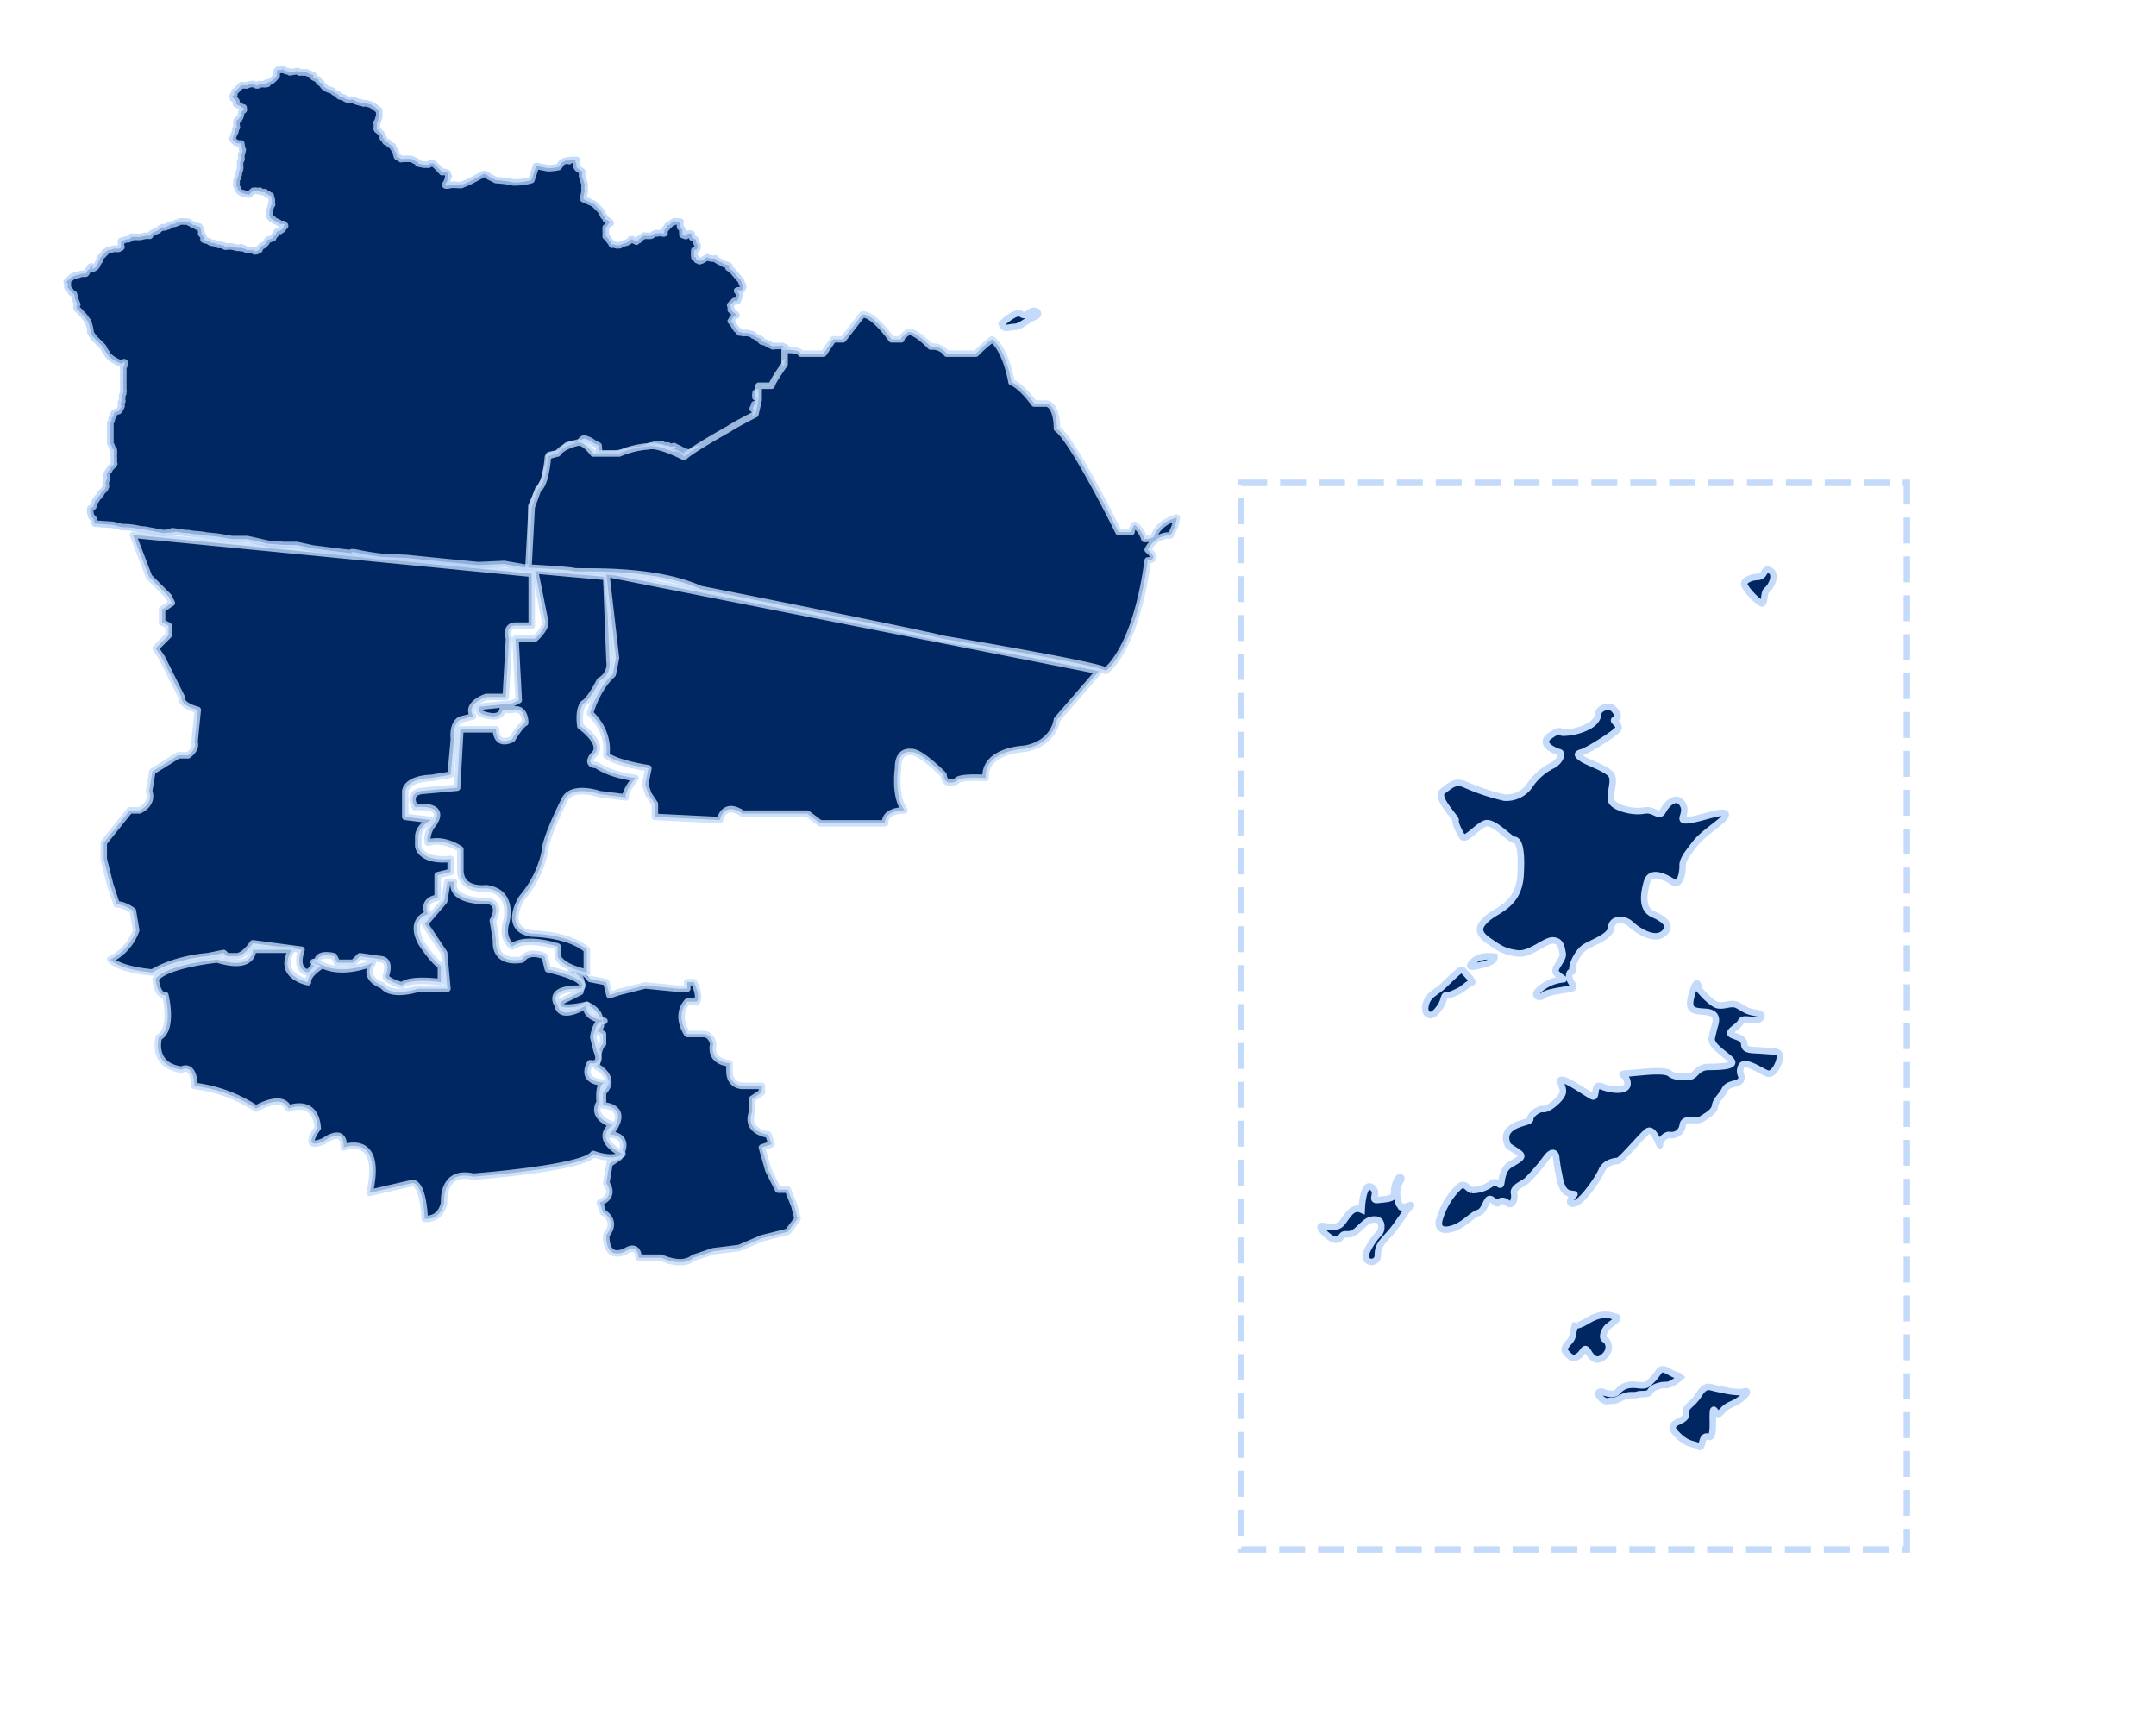 <svg xmlns="http://www.w3.org/2000/svg" xmlns:xlink="http://www.w3.org/1999/xlink" width="665" height="529" viewBox="0 0 665 529">
  <defs>
    <style>
      .cls-1 {
        filter: url(#filter);
      }

      .cls-2, .cls-3, .cls-4 {
        fill: #002762;
      }

      .cls-2, .cls-4, .cls-5 {
        stroke: #c3dafa;
      }

      .cls-2, .cls-3 {
        stroke-linejoin: round;
        stroke-opacity: 0.8;
      }

      .cls-2, .cls-3, .cls-4, .cls-5 {
        stroke-width: 2px;
        fill-rule: evenodd;
      }

      .cls-3 {
        stroke: #b4d1f9;
      }

      .cls-5 {
        fill: none;
        stroke-dasharray: 8 4;
      }

      .cls-6 {
        font-size: 14px;
        fill: #fff;
        font-family: "Microsoft YaHei";
      }
    </style>
    <filter id="filter" filterUnits="userSpaceOnUse">
      <feGaussianBlur result="blur" stdDeviation="6" in="SourceAlpha"/>
      <feComposite result="composite"/>
      <feComposite result="composite-2"/>
      <feComposite result="composite-3"/>
      <feFlood result="flood" flood-color="#0a52ca" flood-opacity="0.76"/>
      <feComposite result="composite-4" operator="in" in2="composite-3"/>
      <feBlend result="blend" in2="SourceGraphic"/>
      <feBlend result="blend-2" in="SourceGraphic"/>
    </filter>
  </defs>
  <g id="淑江区">
    <g id="组_20" data-name="组 20" class="cls-1">
      <path id="形状_30" data-name="形状 30" class="cls-2" d="M261,300s4.682-.086,3,6l-6,3s-2.714,3.343,8,1c0,0,4.373,1.713,4,5,0,0,1.357,1.605-1,3l2,1v3s-1.431.378-2,7c0,0,6.632,3.465,2,8v4s9.045,0.275,2,9c0,0,6.994-.089,3,7l-3,2-1,6s3.145,3.973-2,6l1,3s4.707,2.6,1,7c0,0-.657,8.071,6,5,0,0,3.681-2.693,4,2h7s6.191,3.146,10,0l6-2,8-1,7-3,4-1,4-1,3-4-1-4-2-5h-3l-3-6-2-7,3-1-1-3s-7.311-.722-5-7v-4l3-2v-2h-6s-4.235.1-4-5v-2s-6.247-.094-5-6c0,0-.509-2.982-3-3h-5s-4.021-5.543,0-10h3s1.241-1.629-1-6h-2v2h-3l-10-1-4,1-4,1-3,1-1-4-5-1S264.3,297.8,261,300Z" transform="translate(-85)"/>
      <path id="形状_28" data-name="形状 28" class="cls-2" d="M126,165l123,12v16h-5s-3.235-.247-2,4l-1,18h-6s-6.6,2.158-4,6l-4,1s-2.5,1.06-2,6l-1,11-6,1s-7.167-.018-8,4v8l8,1s-3.775,1.718-4,5v3s0.4,4.926,10,4v4l-4,1v7s-4.941.308-3,5c0,0-6.081,1.58-2,9,0,0,3.451,5.324,6,7v5s-9.515-1.378-12,1c0,0-5.42-1.537-5-3,0,0,1.629-4.209-1-5l-7-1-2,2h-5l-1-2s-4.22-1.141-5,1c0,0-1.311,2.927-3,4,0,0-4.266-.273-2-7l-15-2s-2.552,3.931-5,4h-3l-1-1-5,1s-9.556.577-17,5c0,0-9.9-.7-13-4a16.033,16.033,0,0,0,8-9l-1-6s-2.552-2.013-5-2l-2-6-2-8v-5l8-10h3s4.417-1.781,3-6l1-6,8-5h3s2.757-1.8,2-4l1-10s-5.45-1.276-5-4l-6-12-2-3,4-4v-3l-2-1v-4l3-2-1-2-6-6Z" transform="translate(-85)"/>
      <path id="形状_17" data-name="形状 17" class="cls-3" d="M114.3,161.534l5.457,0.366,2.91,0.731a20.832,20.832,0,0,1,4.366.365,10,10,0,0,0,2.547.365l5.82,1.1,4-.365s-3.026-.547.364,0,3.274,0.365,3.274.365a19.783,19.783,0,0,0,2.911.366c2.528,0.233,2.546.365,2.546,0.365l3.639,0.365,4.365,0.731h4.73l6.548,1.462,4.73,0.365h4l5.093,1.1,5.821,0.731,2.91,0.365,3.274,0.365s-1.25-.734,2.183,0,6.913,1.1,6.913,1.1l7.64,0.365,10.914,1.1,11.278,1.1,8-.365,6.185,1.1h2.183v-19l1.455-3.288,1.455-2.923,1.092-1.827,0.364-1.827,0.364-1.461a16.608,16.608,0,0,0,.727-2.192c0.016-.431,0-2.192,0-2.192l3.638-.731s1.173-1.426,1.819-2.192c0.024-.029,1.092-0.366,1.092-0.366a0.545,0.545,0,0,1,.727,0,3.266,3.266,0,0,1,.728,1.1,4.372,4.372,0,0,0,1.455-1.1c0.048-.352.274,0.49,0.364-0.365s-0.2-.353,0-0.731a1.373,1.373,0,0,1,1.091-.73,13.241,13.241,0,0,1,1.819.73,10.272,10.272,0,0,1,1.092.731l1.455,0.731c0.023,0.095.234,2.207,0,2.192a3.409,3.409,0,0,0,.728.365,0.694,0.694,0,0,1,.363,0,7.335,7.335,0,0,0,1.092,0h2.546l2.547-.365,1.455-.366s0.079,0.227.728,0c-0.594.207,2.777-1.059,2.183-.365-0.3.348,1.819-.365,1.819-0.365s0.582-.2,1.091-0.366c0.918-.289.364,0,0.364,0l1.091-.73s-0.37.089,0.364,0a0.9,0.9,0,0,1,.728,0s-0.211-.448.727-0.366,0.933-.106,1.092,0,0.286-.3.728,0a1.384,1.384,0,0,0,1.091.366,2.216,2.216,0,0,1,.728,0,1.352,1.352,0,0,0,1.091.365,1.066,1.066,0,0,1,.728,0c0.145,0.076-.5-0.511.363,0a4.2,4.2,0,0,0,.728.365c0.473,0.267.766,0.344,0.728,0.366s-1.285-.7,0,0a3.8,3.8,0,1,0,.727.365l0.728,0.365,1.091,0.366h0.728a0.8,0.8,0,0,0,.728-0.366c0.5-.467.054-0.214,0.363-0.365a10.421,10.421,0,0,1,1.456-.365,0.31,0.31,0,0,1,.363,0,1.494,1.494,0,0,0,.728,0c0.167,0.022.3,0.117,0.728-.366s-0.083-.127.363-0.365-0.151-.276.364-0.365,0.171-.4.728-0.366a0.933,0.933,0,0,0,.727,0c0.672-.159.328,0.208,0.728,0a2.559,2.559,0,0,1,.728-0.365c0.081,0.037-.557.832,0.363,0s0.364-.731.364-0.731a3.588,3.588,0,0,0,1.092-.365,2.872,2.872,0,0,1,.727-0.365l0.364-.731s-0.748.837,0.364,0,0.638-.19,1.091-0.731a5.229,5.229,0,0,1,1.092-1.1c0.564-.435-0.221-0.078.364-0.365s0.557-.3.727-0.366a0.834,0.834,0,0,1,.728-0.365c0.716-.088.041,0.281,0.727,0s0.751-.746,1.092-0.731-0.208.347,0.727,0,1.128-.335,1.092-0.365-0.3.271,0,0,0.234,0.072.364-.366-0.514-.347,0-0.73,0,0.135.363-.366a3.9,3.9,0,0,1,.364-0.73c0.292-.229.316-0.019,0.364-0.366a1.491,1.491,0,0,0,0-.73c-0.072-.437.457,0.044,0-0.366s-0.613.089-.728-0.365,0.187-.083,0-0.365-0.757.469-.363-0.366,0.189-.313.363-0.731-0.288-.264.364-0.365a1.787,1.787,0,0,1,1.092,0,2.119,2.119,0,0,1,.727.365c0.012,0.065-.083-0.258,0,0a0.661,0.661,0,0,0,.364.366v-1.827s1.146-.18,0-0.365a3.564,3.564,0,0,1-1.091-.366c-0.3.012-.1,0.206-0.364,0a1.3,1.3,0,0,0-.364-0.365c-0.289-.13-0.439.323-0.364,0s-0.123.2,0-.365-0.2.048,0-.366-0.285-.564.364-0.731,0.325,0.239.728,0a4.118,4.118,0,0,1,1.091-.365c0.216-.193-0.417.429,0,0s0.245-.7.728-0.731a3.69,3.69,0,0,1,.727,0h0a1.435,1.435,0,0,1,.728,0c0.158-.011.329-0.3,0.364,0s-0.2.163,0,.366-0.221.528,0.364,0.365,0.75,0.477.727,0,0.023-.719,0-0.731-0.578-.284,0-0.365,0.613,0.154.728,0a1.829,1.829,0,0,0,.364,0c0.16-.178.375,0.2,0.363,0a3.345,3.345,0,0,1,0-.365h0c-0.348-.465-0.379-0.146-0.363-0.366s0.08,0.479,0-.365,0-.731,0-0.731l0.363-.731s-0.926-.164,0-0.365a3.467,3.467,0,0,0,1.092-.365c-0.093.067-.965,0.536,0,0s1.169,0.095,1.091-.366a2.255,2.255,0,0,1,0-.73c-0.006-.165-0.09.285,0,0s0.325,0.037.364-.366a0.926,0.926,0,0,1,0-.365c0.087-.448-0.087.248,0-0.365a0.782,0.782,0,0,0,0-.731c-0.153-.559.49-0.395,0-0.731a2.221,2.221,0,0,0-.364-0.365c-0.343-.14-0.505-0.181-0.364-0.366s-0.111-.159.364-0.365a5.78,5.78,0,0,0,.728-0.365,11.842,11.842,0,0,0,0-1.462c-0.06-.278.45-0.345,0-1.1s-0.136-.461-0.364-0.731a1.418,1.418,0,0,0-.728-0.73,5.16,5.16,0,0,1-.727-0.366,3.545,3.545,0,0,0-.728,0c-0.388.043,0.016-.042-0.364,0s0.114-.114-0.363,0-0.3-.114-0.728,0,0.193-.007-0.364,0-0.153.314-.727,0a6.588,6.588,0,0,0-.728-0.365c-0.344-.162.043-0.283-0.364-0.365s0.282,0.4-.364,0a1.123,1.123,0,0,0-.727-0.366c-1.09-.43-0.916-0.158-1.092-0.365a3.478,3.478,0,0,0-.364-0.365s0.878,0.073,0-.366-0.045-.006-0.727-0.365a3.518,3.518,0,0,1-.728-0.365c-0.664-.422-0.649-0.167-0.727-0.366s0.2-.247-0.364-0.365-1.1-.327-1.455-0.366-0.463.039-.728,0a1.243,1.243,0,0,1-.728,0c-0.39-.18-0.639-0.336-0.727-0.365s0.035,0.564-.364,0a1.7,1.7,0,0,0-.728-0.731,8.86,8.86,0,0,1-1.091-1.826l-0.728-.731s0.107,0.075.364-.365-0.275-.095.364-0.731,0.745-.469.728-0.731,0.8,0.494,0-.365-0.852-.549-1.092-1.1-0.382.173-.364-0.365a1.212,1.212,0,0,0,0-.731c-0.124-.307,0-0.365,0-0.365s-0.372-.076,0-0.365a3.116,3.116,0,0,1,.364-0.365,4.064,4.064,0,0,0,.728-0.731h1.091s-0.355.423,0-.365,0.372-.352.364-0.731a1.242,1.242,0,0,0,0-.365c-0.044-.37.4,0.013,0-0.731a3.518,3.518,0,0,1-.364-0.731s-0.533-.289,0-0.365,0.053,0.076.364,0a2.49,2.49,0,0,0,.728,0,0.958,0.958,0,0,0,.363-0.731s0.461-.244,0-1.1A3.386,3.386,0,0,1,313.67,87a1.233,1.233,0,0,0-.364-0.731c-0.443-.531,0,0.086-0.364-0.365s-2.183-2.558-2.183-2.558l-1.091-.731s0.923-.342,0-0.731a3.381,3.381,0,0,0-1.092-.365,1.529,1.529,0,0,1-.727-0.365,1.532,1.532,0,0,0-.728-0.365s0.294,0.274-.728-0.365-0.727-.731-0.727-0.731a2.8,2.8,0,0,1-1.455,0,2.166,2.166,0,0,1-1.092-.365h0a11.024,11.024,0,0,1-1.091.731,4.533,4.533,0,0,1-.728.365c-0.542.11-.007-0.038-0.364,0s0.055,0.389-.363,0-0.4.158-.728-0.365,0.028-.511-0.364-0.731-0.264.488-.364-0.365a1.274,1.274,0,0,1,0-.365c-0.063-.88-0.113-0.225,0-0.731s-0.2-.778.364-0.731,0.818-.973.728-1.461,0.072,0.31-.364-0.731,0.064-.723-0.364-1.1-1.081-.34-1.091-0.731a2.478,2.478,0,0,1,0-.731c0.06-.337-0.06-0.251-0.728-0.365a1.237,1.237,0,0,0-1.091.731s0.206,0.219-.364,0-0.776-.272-0.728-0.365a0.432,0.432,0,0,0,0-.365c-0.041-.3.141,0.165,0-0.365s0.22-.392,0-0.731a2.69,2.69,0,0,1-.364-0.731c-0.054-.187-0.4.195-0.363-0.365s-0.041-.051,0-0.365a0.666,0.666,0,0,0,0-.365,2.534,2.534,0,0,0,0-.731s0.556,0-.364,0a3.2,3.2,0,0,0-1.092,0c0,0.072-.118-0.376-0.363,0s-0.253.026-.728,0.365a3.037,3.037,0,0,0-.728.731,0.586,0.586,0,0,0-.727.365c-0.228.533,0,.365,0,0.365a1.254,1.254,0,0,0-.364.365c-0.116.207-.057-0.235-0.364,0.365s0,0.365,0,.365l-0.364.365s0.953,0.533-.363.365a2.361,2.361,0,0,0-1.456,0h0c-0.112-.167-0.212.092-0.364,0s0.281-.187-0.363,0a2.5,2.5,0,0,0-.728.365,1.185,1.185,0,0,1-1.091.365c-1.167.088-.487-0.088-1.092,0s-0.448-.215-0.727,0,0.357-.091-0.364.365a7.879,7.879,0,0,0-1.092.731c0.018,0.029.338,0.222-.363,0.365s-0.364.365-.364,0.365a4.383,4.383,0,0,0-.728-0.365c-0.365-.134-0.384-0.546-0.727-0.365s-0.364,0-.364,0a1.018,1.018,0,0,1-.728.731,1.943,1.943,0,0,1-.727.365,3.221,3.221,0,0,0-1.092.365c-1.109.413-.394,0.368-1.091,0.365a1.192,1.192,0,0,1-.728,0c-0.675-.154-0.9-0.349-1.091-0.365s-0.137.5-.364,0,0.1-.332-0.364-0.731a1.2,1.2,0,0,1-.364-0.365,3.923,3.923,0,0,0-.364-0.731,0.527,0.527,0,0,1-.363-0.365c-0.157-.328-0.471.128-0.364-0.365a3.38,3.38,0,0,0,0-.731c0.056-.269-0.031-0.634,0-1.1s-0.031-.016,0-0.365a0.786,0.786,0,0,1,0-.365c0.081-.187-0.26.543,0.364-0.365s0.363-.731.363-0.731a0.71,0.71,0,0,0,.364-0.365c0.048-.217,1.01.523,0-0.365s-0.9-.295-1.091-0.731a2.8,2.8,0,0,0-.364-0.731c-0.335-.54-0.291-0.014-0.364-0.365a1.686,1.686,0,0,0-.364-0.731,4.586,4.586,0,0,1-.363-0.731l-2.183-2.192-3.275-1.461a14.31,14.31,0,0,1,.364-2.192c0.169-.324.06,0.735,0-1.1s0.339-.48,0-1.462a6.3,6.3,0,0,1-.364-1.1,7.971,7.971,0,0,1-.363-1.1c-0.094-.627.094,0.126,0-0.365s0.094-.613,0-0.731,0.475,0.076,0-.365,0.357,0.042-.364-0.365a9.4,9.4,0,0,1-1.092-.731,1.828,1.828,0,0,1-.363-1.1c0.175-.163.333,0.452,0-0.365a5.89,5.89,0,0,0-.364-0.731c-0.046-.189,1.417-0.389,0-0.365-0.919.015-1.385-.137-1.819,0.365,0.448-.519-1.609-0.289-2.547.731a2.987,2.987,0,0,1-.727,1.1,16.153,16.153,0,0,1-3.275.365l-3.638-.731-1.455,4.384a19.119,19.119,0,0,1-5.093.731,0.878,0.878,0,0,1-.364,0A34.4,34.4,0,0,0,238,55.58l-2.183-1.1s-1.051-1.157-1.819-.731c-6.054,3.365-4.45,2.317-6.549,3.288-0.4.184-2.613-.144-3.274,0s-1.936.418-1.819,0a1.434,1.434,0,0,1,.364-0.731c0.178,0.021.55-2.335,0.728-1.827-0.143-.407-0.707-1.176-0.364-1.1a3.859,3.859,0,0,0-1.092-.365c-0.688.055-.537,0.238-0.727,0a23.831,23.831,0,0,0-2.547-2.557,0.573,0.573,0,0,0-.728,0c-0.116.112,0.151-.188-0.363,0s-0.2.517-.728,0.365a3.091,3.091,0,0,0-.728,0,1.51,1.51,0,0,0-.363,0l-1.819-.365c-0.077-.179.223-0.348-0.728-0.731s-0.1-.144-0.728-0.365A3.15,3.15,0,0,0,211.8,49c-0.233.042,0.216,0.009-.364,0a6.5,6.5,0,0,1-.728,0c-0.335-.034-0.323.034-1.091,0a2.268,2.268,0,0,1-.728,0c-0.193-.086,0,0.289-0.364,0a1.6,1.6,0,0,0-.363-0.365c-0.33-.179-0.517.061-0.728-0.365a7.057,7.057,0,0,1-.364-1.461s0.009,0.505-.364-0.365a1.228,1.228,0,0,0-.363-0.731c-0.467-.65.17-0.48-0.364-0.731a2.072,2.072,0,0,1-.728-0.365c-0.7-.447-0.2-0.53-0.727-0.731s-0.471.108-.728-0.365a4.727,4.727,0,0,1-.364-0.731c-0.122-.3-0.4.033-0.364-0.365s0.191,0.127,0-.365a1.245,1.245,0,0,0-.363-0.731c-0.31-.323.14,0.153-0.364-0.365a9.05,9.05,0,0,0-.728-0.731,0.579,0.579,0,0,1-.364-0.365c-0.124-.316-0.053.283,0-0.731a3.049,3.049,0,0,1,0-.731c0.105-.64-0.307-0.413,0-0.731a0.838,0.838,0,0,0,.364-0.365c0.046-.182-0.121-0.37,0-0.365s-0.248,1.22,0,0,0.364-.731.364-0.731a3.433,3.433,0,0,0,0-1.1,3.433,3.433,0,0,1,0-1.1,3.673,3.673,0,0,1-1.091-.731c-0.421-.45.3,0.051-0.364-0.365s-0.458-.162-0.728-0.365a0.863,0.863,0,0,0-.727-0.365,12.118,12.118,0,0,0-1.456-.365c-0.678-.06-0.014.29-0.727,0a6.855,6.855,0,0,0-1.092-.365s1.409,0.511-.363,0-0.728-.365-0.728-0.365a2.666,2.666,0,0,0-1.455-.365,3.975,3.975,0,0,1-1.092,0,4.849,4.849,0,0,1-.727-0.365A1.9,1.9,0,0,0,190.7,30c-1.083-.4-0.693-0.074-1.091-0.365s0.213-.3-0.728-0.731a4.551,4.551,0,0,1-.728-0.365c-0.67-.344.114-0.276-1.091-0.731a4.269,4.269,0,0,1-1.091-.365,8.932,8.932,0,0,1-1.092-.731,3.744,3.744,0,0,1-.727-1.1s-0.188.211-.728-0.365,0.168-.553-0.364-0.731a1.523,1.523,0,0,1-.728-0.365,1.962,1.962,0,0,1-.727-0.365c-0.144-.264.686-0.381-0.364-0.731s-0.728-.365-0.728-0.365a3.262,3.262,0,0,1-.363,0c-0.264-.01-0.4-0.543-0.728-0.365s0.053-.075-0.364,0a1,1,0,0,1-.727,0c-0.274-.1.232,0.154-0.364,0s-0.25.206-.728,0-0.088-.5-0.727-0.365-2.183.365-2.183,0.365,0.2-.194-0.728-0.365-0.364,0-.364,0a1.961,1.961,0,0,0-.727-0.365,0.966,0.966,0,0,1-.364,0s0.568-.644,0-0.365,0.374,0.3-.364.365-1.039-.27-1.091,0-0.37.052-.364,0.365a0.664,0.664,0,0,1,0,.365,7.318,7.318,0,0,1,0,1.1,0.724,0.724,0,0,0-.364.365c-0.037.247-.234,0.025-0.364,0.365s-0.089.084-.364,0.365a0.994,0.994,0,0,1-.363.365,2.173,2.173,0,0,1-.728.365,2.714,2.714,0,0,0-.728.365c-0.106.053-.366-0.232-0.363,0s1.038,0.244,0,.365-0.357-.121-1.092,0-1.067-.147-1.091,0,0.329-.224,0,0-0.033.456-.728,0.365-0.581-.614-1.819-0.365-1.091.365-1.091,0.365a0.478,0.478,0,0,1-.364,0,0.739,0.739,0,0,0-.364,0,0.449,0.449,0,0,0-.364,0c-0.351.062-.1-0.164-0.364,0s-0.155-.292-0.363,0-1.819,1.827-1.819,1.827-0.282-.073-0.364.365,0,0.365,0,.365a0.267,0.267,0,0,1,0,.365c-0.159.218-.747,0.07-0.364,0.731s0,0.365,0,.365l0.728,0.365s-0.24.086,0,.365,0.36-.186.363,0.365-0.384.6,0,.731,0.106,0.119.728,0.365,0.364,0,.364,0a0.944,0.944,0,0,0,.364.365,1.509,1.509,0,0,0,.363.365c0.141-.05.461-0.281,0.364,0s0.1,0.169,0,.365,0.275,0.075,0,.365a1.347,1.347,0,0,0-.727.731,6.6,6.6,0,0,1-.364,1.462,1.05,1.05,0,0,0-.364.365c-0.293.361,0,.365,0,0.365s-0.206-.353-0.364,0-0.316-.116-0.364.731,0,0.731,0,.731a0.554,0.554,0,0,1,0,.365c-0.073.159,0.3,0.384,0,.731s-0.425.129-.363,0.365,0.192,0.051,0,.731-0.028-.367-0.364.731a6.093,6.093,0,0,0-.364,1.1,0.85,0.85,0,0,0,0,.365c0.078,0.223-.535-0.334,0,0.365s0.364,0.365.364,0.365l0.364,0.365h0a3.612,3.612,0,0,0,1.091.365h0.728l0.363,2.192s0.241-.814,0,0.365-0.363.731-.363,0.731a3.14,3.14,0,0,0,0,.731,2,2,0,0,1,0,1.1,1.065,1.065,0,0,0-.364.731,3.5,3.5,0,0,1,0,.731,4.644,4.644,0,0,1,0,1.461c-0.149.062-.147,0.166-0.364,1.1s0,0.365,0,.365a4.691,4.691,0,0,0-.364,1.1c-0.081.515-.468,0.35-0.364,1.1s0,0.365,0,.365a1.345,1.345,0,0,0,0,.731c0.13,0.186-.18.009,0,0.365s0.369,0.723.364,0.731-0.147-.391,0,0a1.737,1.737,0,0,0,.364.731,1,1,0,0,0,.364.365c0.258,0.111.727,0.365,0.727,0.365,0.407,0.179-.047-0.1.364,0a2,2,0,0,0,1.092.365c0.412-.135.534,0.211,0.727,0a4.906,4.906,0,0,1,.728-0.731,1.072,1.072,0,0,0,.364-0.365h0c0.194,0.068-.153.008,0.364,0a1.131,1.131,0,0,1,.727,0c0.958,0.119.946-.171,1.092,0s-0.469.2,0.727,0.365,0.728,0,.728,0-0.046.211,0.364,0.365,0.063,0.347.363,0.365,0.123-.248.364,0a0.881,0.881,0,0,0,.364.365c0.132,0.01.364,0,.364,0l0.364,1.462s-0.014.259,0,.731,0,0.365,0,.365a0.314,0.314,0,0,1,0,.365c-0.139.175-.386,0.071-0.364,0.365a1.293,1.293,0,0,1,0,.365,1.83,1.83,0,0,0-.364,1.1h0c-0.173.772,0.173,0.409,0,.731s-0.157.246,0,.731,0,0.365,0,.365a2.687,2.687,0,0,0,.364.365,1.439,1.439,0,0,0,.364.365c0.09-.025.282-0.281,0.363,0A1.157,1.157,0,0,0,169.6,68a2.6,2.6,0,0,0,.728.365c0.33,0.153.727,0.365,0.727,0.365l0.364,0.365h1.092l0.364,0.365s0.177,0.388,0,.365-0.3-.488-0.364,0a1.319,1.319,0,0,1-.364.731c-0.161.293,0.449,0.055-.364,0.365s-0.364.365-.364,0.365,0.078-.149-0.364,0-0.48-.056-0.727.365a6.008,6.008,0,0,1-.364.731c-0.138.124,0.02-.159-0.364,0.365s-0.364.365-.364,0.365v0.365a10.471,10.471,0,0,0-1.091.365c-0.3.143-.57-0.05-0.728,0.365a1.988,1.988,0,0,1-.363.731,1.549,1.549,0,0,1-.364.365,4.278,4.278,0,0,1-.364.365c-0.463.332-.611,0.016-0.728,0.365s-0.026-.078-0.363.365,0.016,0.661-.364.731-0.644.431-.728,0.365a0.312,0.312,0,0,0-.364,0c-0.152.087-.042,0.143-0.363,0s0.356-.486-0.364-0.365a0.964,0.964,0,0,1-.728,0,3.03,3.03,0,0,1-.728,0c-0.128-.109.139,0.237-0.363,0a3.083,3.083,0,0,1-.728-0.365c-0.689-.407-1.29.059-1.091-0.365s-0.264.3-1.456,0a9.612,9.612,0,0,0-1.819-.365c-0.109.017-.447-0.043-1.091,0s0,0.212-.728,0,0.544-.161-0.727-0.365-0.734-.4-1.092-0.365,0.809,0.655-.727,0-1.092-.365-1.092-0.365a1.618,1.618,0,0,1-1.091-.365c-0.446-.409-1.948-0.465-1.819-0.731s0.659,0.437,0-.731-0.364-.731-0.364-0.731a0.367,0.367,0,0,1-.364-0.365c0.043-.327.262,0.345,0-0.731s0-.365,0-0.365a2.057,2.057,0,0,0-.364-0.731c-0.228-.235-0.042-0.343-0.363-0.365s-0.473.278-.728,0,0.061-.274-0.364-0.365a1.373,1.373,0,0,1-1.091-.365c-0.832-.542-0.728-0.365-0.728-0.365s0.25-.273-0.727-0.365-0.021.092-.728,0a1.641,1.641,0,0,0-.728,0,1,1,0,0,0-.727,0,2.631,2.631,0,0,1-.728.365c-0.125,0,.236-0.231-0.364,0s0.237,0.193-.727.365a3.817,3.817,0,0,0-1.456.365c-0.144.138-.252,0.465-0.363,0.365s0.069-.156-0.364,0a1.516,1.516,0,0,1-.728.365c-0.544.046-.377-0.275-0.727,0s-0.445.1-.728,0.365a1.865,1.865,0,0,1-1.091.731,10.732,10.732,0,0,0-1.456.731,2.4,2.4,0,0,1-.363.365c-0.244.1,0.049,0.453-.364,0.365a1.734,1.734,0,0,0-.728,0c-0.321.014-.127-0.014-0.364,0s-1.819.365-1.819,0.365,0.866-.006-0.363,0-0.364,0-.364,0a4.5,4.5,0,0,0-1.092,0c-0.384.083-.614-0.287-0.727,0a0.422,0.422,0,0,1-.364.365,0.967,0.967,0,0,1-.728.365c-0.369-.087.454-0.143-0.364,0a2.78,2.78,0,0,0-1.091.365c-0.463.186-.738-0.118-0.728,0.365a1.991,1.991,0,0,1,0,.731,0.707,0.707,0,0,1,0,.365c-0.116.332,0.422,0.492,0,.731s-0.576.288-.727,0.365-0.246-.078-0.364,0,0.076-.205-0.364,0,0.255-.205-0.727,0-0.921.423-1.092,0.365a0.825,0.825,0,0,0-.364,0,0.858,0.858,0,0,0-.363,0c-0.231.044,0.316-.053-0.364,0.365s-0.648.133-.728,0.365,1.172-.828,0,0.365-0.364.365-.364,0.365a3.27,3.27,0,0,0-.727.731c-0.183.327-.342,0.021-0.364,0.365s0.25,0.581,0,.731,0.132-.822-0.364.365a2.761,2.761,0,0,1-.364.731,1.421,1.421,0,0,1-.364.731,2.3,2.3,0,0,1-1.391.716,0.4,0.4,0,1,0-.064.014,1.775,1.775,0,0,0-1.091.365c-0.144.11-.473,1.113-0.728,1.1-0.627-.041.009,0.027-0.727,0a3.624,3.624,0,0,0-1.456.365,5.283,5.283,0,0,0-2.182.731c1.07-.725-1.556,1.212-1.456,1.462,0.465,1.161.364,0.365,0.364,0.365a6.45,6.45,0,0,0,0,1.461c-0.838-1.2,1.444,1.683,1.092,1.462,0.893,0.56.682-.195,1.091,1.827,0.017,0.083.728,1.827,0.728,1.827a1.087,1.087,0,0,0,0,1.461,6.7,6.7,0,0,1,1.091,1.1c-0.028-.04,1.091,1.1,1.091,1.1s1.266,1.936,1.092,1.461c0.656,1.793.963,3.735,0.727,3.288a7.764,7.764,0,0,0,1.819,2.558c-1.925-1.85,2.169,2.092,2.183,2.192a6.312,6.312,0,0,0,1.092,1.827c0.827,1.981,4.531,3.232,4.365,3.288,0.193-.065,1.076-0.743,1.092-0.366a1.529,1.529,0,0,1,0,.731c-0.086,0,.39-1.484,0,0s-0.439-.066-0.364,1.462,0,1.1,0,1.1v0.73c0.025,0.485,0,1.827,0,1.827s-0.024-.24,0,0.731a9.329,9.329,0,0,1,0,1.1v1.1s0.193-.384,0,0.365,0,0.366,0,.366a1.2,1.2,0,0,0-.364.731,1.03,1.03,0,0,1,0,.73c-0.065.875,0,.731,0,0.731a0.264,0.264,0,0,1,0,.365c-0.183.134-.427,0.124-0.364,0.366a0.728,0.728,0,0,1,0,.365c0,0.35,0,.731,0,0.731s0.468-.545,0,0.365a1.993,1.993,0,0,0-.363.731h0l-0.364.365a5.1,5.1,0,0,0-1.092.366,0.7,0.7,0,0,0-.363.365c-0.288.386,0,.365,0,0.365a1.534,1.534,0,0,1-.364.731,1.1,1.1,0,0,0-.364.365s0.208,0.052,0,.731-0.519.508-.364,1.1-0.155.835,0,1.1-0.155.312,0,.731-0.155.274,0,.731-0.155.61,0,1.1-0.155-.208,0,0.731-0.155,1.1,0,1.461,0.364,0.731.364,0.731l0.364,1.1a0.338,0.338,0,0,1,.364.365,5.663,5.663,0,0,1,0,1.1v0.366a1.9,1.9,0,0,0,0,.73,12.142,12.142,0,0,1,0,1.462,0.769,0.769,0,0,1,0,.365c-0.053.366,0.5-.206-0.364,0.731s0.316-.384-0.364.365a2.625,2.625,0,0,0-.728,1.1,1.276,1.276,0,0,0-.363.366,7.812,7.812,0,0,0-.364.73,0.277,0.277,0,0,0,0,.366s0.108-.065,0,0.365,0.344-.152,0,0.731a7.847,7.847,0,0,0-.364,1.461c-0.1.25,0.334,0.759,0,1.1s0.136,0.237-.364.731-1.455,1.461-1.455,1.461,1.107-.964,0,0.366-0.728.731-.728,0.731a1.739,1.739,0,0,1-.364.73c-0.192.106-.063-0.262-0.363,0.366a4.281,4.281,0,0,1-.364,1.1c-0.231.123,0.151,0.45-.364,0.73s-0.822.294-.728,0.731-0.094.2,0,.731a4.452,4.452,0,0,0,.364,1.461c0.261,0.494.054-.177,0.364,0.366s0.364,0.365.364,0.365v0.365Z" transform="translate(-85)"/>
      <path id="形状_27" data-name="形状 27" class="cls-2" d="M250,176l22,2,1,26a5.734,5.734,0,0,1-3,6s-2.938,5.973-5,7c0,0-1.714,1.581-1,7,0,0,7.952,5.627,4,9,0,0-2.555,2.923,1,3,0,0,3.652,2.967,12,4,0,0-3.474,4.383-3,6l-8-1s-8.872-3.129-11,2c0,0-5.922,11.6-6,16a32.483,32.483,0,0,1-7,14s-6.229,9.507,3,11c0,0,11.341.059,17,5v7s-7.738-1.443-9-5v-3s-9.625-3.233-14,0c0,0-3.308-2.18-2-7,0,0,3.155-9.707-6-11,0,0-8.253,1.2-8-6v-6s-4.982-3.661-10-2c0,0-.78-1.806,1-5,0,0,6.415-6.857-5-6,0,0-2.672-4.251,2-5l11-1,1-18h11s-0.264,5.51,5,3c0,0,2.411-4.241,4-5,0,0,.158-5.075-4-4h-3s-0.076,2.058-3,2c0,0-5.943-.418-4-3l10-1,2-1-1-19h6s4.161-3.561,3-6Z" transform="translate(-85)"/>
      <path id="形状_26" data-name="形状 26" class="cls-2" d="M272,177l152,30-13,15s-0.7,7.415-10,9c0,0-12.512.381-12,9,0,0-8.37-.589-9,1,0,0-3.669,1.949-4-2,0,0-7.335-7.447-10-7,0,0-4.1-.863-4,5,0,0-1.309,8.488,2,13,0,0-6.264-.212-6,4H338l-4-3H314s-5.224-4.171-7,2l-20-1v-4l-2-3-1-3,1-5s-9.631-1.392-13-4c0,0,1.455-6.809-5-13,0,0,2.09-7.668,7-12l1-5Z" transform="translate(-85)"/>
      <path id="形状_29" data-name="形状 29" class="cls-2" d="M223,272l-1,6-6,7,6,9,1,11h-9s-8.2,2.807-11-1c0,0-6.439-1.963-3-7,0,0-8.247,3.8-15,1s-1,0-1,0-4.243,2.57-4,5c0,0-9.744-1.731-5-10H163s0.415,6.538-11,3c0,0-15.86,1.573-19,6,0,0,.411,5.323,3,5,0,0,2.639,10.612-2,13,0,0-2.561,8.634,7,10,0,0,3.676-2.339,4,5a44.343,44.343,0,0,1,19,7s8-4.828,10,0c0,0,8.266-3.552,9,6,0,0-5.464,7.176,2,4,0,0,6.282-4.794,6,2,0,0,12.291-4.731,8,14l13-3s3.342-1.227,4,11c0,0,4.857.717,6-5,0,0-.852-10.283,9-8,0,0,33.968-2.567,37-7,0,0,6.239,2.438,9,0,0,0-9.26-4.339-3-9,0,0-7-2.121-4-7,0,0-.84-6.269,2-6,0,0-8.3.365-5-6,0,0,4.11,1.062,2-4l-1-4s0.579-4.964,3-5-6.174-.311-5-5c0,0-8.1,5.256-9,0,0,0-3.84-5.169,7-5,0,0,4.367-2.659-10-6l-1-4s-4.75-2.208-7,1c0,0-8.5,1.968-8-6l-1-6s2.891-4.5-1-6c0,0-12.288.576-11-6h-2Z" transform="translate(-85)"/>
      <path id="形状_25" data-name="形状 25" class="cls-2" d="M249,156.4l-1,18.7s12.638,0.667,14,1.1,23.986-1.228,39,5.5c0,0,68.166,13.541,75,15.4,0,0,50.278,8.463,50,9.9,0,0,9.238-6.03,13-34.1,0,0,3.921.021,0-3.3,0,0,2.1-4.614,7-4.4a13.8,13.8,0,0,0,2-5.5s-5.107.963-7,5.5c0,0,.216,1.013-3,1.1a8.708,8.708,0,0,0-3-4.4,4.157,4.157,0,0,0-1,2.2h-4s-14-28.368-19-31.9c0,0,.2-6.711-3-7.7h-4s-3.84-5.437-7-6.6c0,0-1.6-9.977-6-13.2a39.4,39.4,0,0,0-5,4.4h-9a5.329,5.329,0,0,0-4-2.2h-1s-4.848-5.164-7-4.4c0,0-2.389,1.626-2,2.2h-3s-5.419-7.86-9-7.7l-6,7.7h-3l-3,4.4h-7s0.024-1.351-5-1.1v4.4s-3.72,5.141-4,6.6h-4v4.4l-1,4.4s-6.307,3.189-8,4.4c0,0-12.029,6.712-14,8.8,0,0-7.781-4.148-11-3.3a27.7,27.7,0,0,0-9,2.2h-8s-2.939-4.057-5-3.3c0,0-4.458.931-6,3.3,0,0-2.834.575-3,1.1,0,0-.623,8.556-3,9.9Z" transform="translate(-85)"/>
      <g id="组_21" data-name="组 21">
        <path id="形状_34" data-name="形状 34" class="cls-4" d="M627,177.993c2.782,0,1.749-3.182,4-2s0.286,5.1-1,6.007-0.346,5.131-2,4-5.189-4.763-5-6.006S625.618,177.993,627,177.993Z" transform="translate(-85)"/>
        <path id="形状_35" data-name="形状 35" class="cls-4" d="M566.993,226.045a17.308,17.308,0,0,0,8-2c2.18-1.206,2.924-2.674,3-4s3.288-3.184,5-1,0.8,2.566,0,3,2.081,1.619,1,3-9.262,6.526-11,7.007-1.669.831,0,2,7.723,3.094,9,5.006-0.74,6.026,0,8.008,6.346,3.665,10,3,4.579,2.636,6,0,4.3-4.779,6-2-1.492,5.08,1,5.006,6.361-1.417,9-2,3.9-.465,3,1-6.7,5.036-9,8.008-4.084,5.118-4,7.008-0.7,6.5-3,5-6.889-3.886-8,0-1.7,8.415,2,10.011,5.885,3.774,3,6.006-7.969-1.057-10-3-5.843-1.8-6,1-5.62,4.546-8,6.007-4.185,5.552-4,7.007-0.929-.143-1,2,2.942,3.529,0,4-6.961,1.016-8,2-3.652.215-1-2a12.813,12.813,0,0,1,7-3c1.033,0.068-.907-0.66-2-2s2.4-4.028,2-6.006-0.575-3.876-3-4-7.02,4.547-11,4-5.231-1.362-9-4-2.868-4.55,0-7.007,9.421-4,10-13.014-0.813-11.036-2-11.012-6.411-6.084-9-5-6.03,5.493-7,4-2.312-4.392-2-5-6.519-7.173-4-9.01,3.949-3.424,7-2a66.9,66.9,0,0,0,12,4,8.73,8.73,0,0,0,8-4,18.3,18.3,0,0,1,7-6.006c2.418-1.369,3.017-3.767,2-4.005s-6.6-2.412-3-5S566.276,226.045,566.993,226.045Z" transform="translate(-85)"/>
        <path id="形状_36" data-name="形状 36" class="cls-4" d="M545.991,295.119s-4.079-.584-6,1-2.2,2.419,0,2S546.171,296.914,545.991,295.119Z" transform="translate(-85)"/>
        <path id="形状_37" data-name="形状 37" class="cls-4" d="M535.99,299.123s3.922,3.861,3,4-1.851,1.168-3,2-4.545,2.273-5,2-0.649,1.042-1,2-2.447,4.356-4,4-1.7-2.091-1-4,2.455-2.864,4-4S535.093,298.944,535.99,299.123Z" transform="translate(-85)"/>
        <path id="形状_38" data-name="形状 38" class="cls-4" d="M609,305.129s3.823,4.688,6,5.006,4.083-1.036,6,0,2.316,1.532,4,2,4.316,0.482,3,2-5.3-.6-6,1-4.407,3.181-3,4,3.9,0.874,4,3,2.4,1.695,6,2,5.142,0.107,5,2-1.94,5.781-4,5-7.125-4.485-8-2,0.7,2.474,0,4-3.923.885-5,3-2.77,3.224-3,5-2.21,2.816-4,4-5.547-.774-6,2a3.429,3.429,0,0,1-4,3c-1.118-.227-3.09,1.565-3,3s-1.811-5.856-4-4-8.1,8.985-9,9.009-3.9.417-5,3-5.75,9.177-8,10.011-1.9-.889-1-2,1.044-.53-1-1-2.7-3.435-3-5a59.906,59.906,0,0,1-1-6.007c-0.017-1.129-.961-2.641-3,0a59.951,59.951,0,0,1-6,7.008c-1.42,1.2-4.428,2.141-4,4s-0.661,4.144-2,3-2.509-.655-3,0-2.1-2.118-3-1-1.334,3.48-3,4-3.519,2.637-6,4.005-7.187,2.527-6-2a22.671,22.671,0,0,1,6-10.011c1.823-1.7,2.77.83,4,1a9.93,9.93,0,0,0,6-2c1.688-1.418,2.7,1.238,3,0s0.317-4.491,3-6.007,3.676-2.156,3-3-3.917-2.467-4-3-1.5-3.011,1-5,6.089-1.858,6-3,2.529-3.244,4-3,5.506-3.07,6-5-1.929-4.279,0-4,7.1,3.992,9,5.006,0.157-4.148,3-3,8.136,1.88,8-1-3.453-2.766,0-3,11.249-1.378,13,0,3.97,0.983,6,1,2.258-2.972,6-3,8.464-.2,7-2-6.591-4.5-6-7.007,0.692-2.984,1-4,1.046-3.756-3-4-5.749-.454-4-6.006S609,305.129,609,305.129Z" transform="translate(-85)"/>
        <path id="形状_39" data-name="形状 39" class="cls-4" d="M504.987,373.2s0.312-8.634,3-7.007-0.615,4.3,2,4,5.162-.291,5-2,0.9-5.332,2-5-1.617,2.041-1,6.006,0.938,1.893,1,3,4.456-1.407,3,0-3.875,5.559-6,8.009-4.1,3.849-4,7.007-5.651,2.928-3-2,3.72-4.264,4-6.006-0.279-3.077-2-3-2.2.294-5,3-4.089.85-5,2-1.531,1.592-3,1-5.272-4.3-3-4,4.54,0.816,6-1S502.022,371.867,504.987,373.2Z" transform="translate(-85)"/>
        <path id="形状_40" data-name="形状 40" class="cls-4" d="M583,406.238s-3.1-1.914-8,1-4,1-4,1a31.145,31.145,0,0,0-1,4c-0.29,1.826-3.515,3.288-2,5s2.377,2.244,4,1,1.637-3.305,3-1,2.963,3.027,5,1,1.093-4.459,0-5-0.234-2.958,1-4S585.343,406.238,583,406.238Z" transform="translate(-85)"/>
        <path id="形状_41" data-name="形状 41" class="cls-4" d="M578.994,429.262s3.637,1.678,5,0,3.2-2.326,6-2,2.895,0.176,5-2,1.634-3.981,5-2,4,1,4,1-3.1,3.07-5,3-4.387.742-5,2-2.886.546-4,1-2.43-.411-5,1-2.3.59-4,1S576.45,429.262,578.994,429.262Z" transform="translate(-85)"/>
        <path id="形状_42" data-name="形状 42" class="cls-4" d="M614,428.261c-1.629-.326-2.888-1.391-5,2s-4.323,3.332-4,6.007-6.715,2.091-3,6.006,5.59,2.918,7,4,0.481-3.958,3-3,0.307-10.509,2-8.008,1.263-.434,5-2,6.22-4.677,4-4S615.955,428.653,614,428.261Z" transform="translate(-85)"/>
        <path id="形状_43" data-name="形状 43" class="cls-4" d="M393.969,99.849s4.41-4.21,6-3,2.662-1.036,4-1,1.818,1.4,0,2-4.264,3.035-6,3S394.561,102.022,393.969,99.849Z" transform="translate(-85)"/>
      </g>
    </g>
    <g id="组_19" data-name="组 19">
      <path id="矩形_1" data-name="矩形 1" class="cls-5" d="M467.845,148.959h205.31V478.041H467.845V148.959h0Z" transform="translate(-85)"/>
    </g>
  </g>
</svg>

